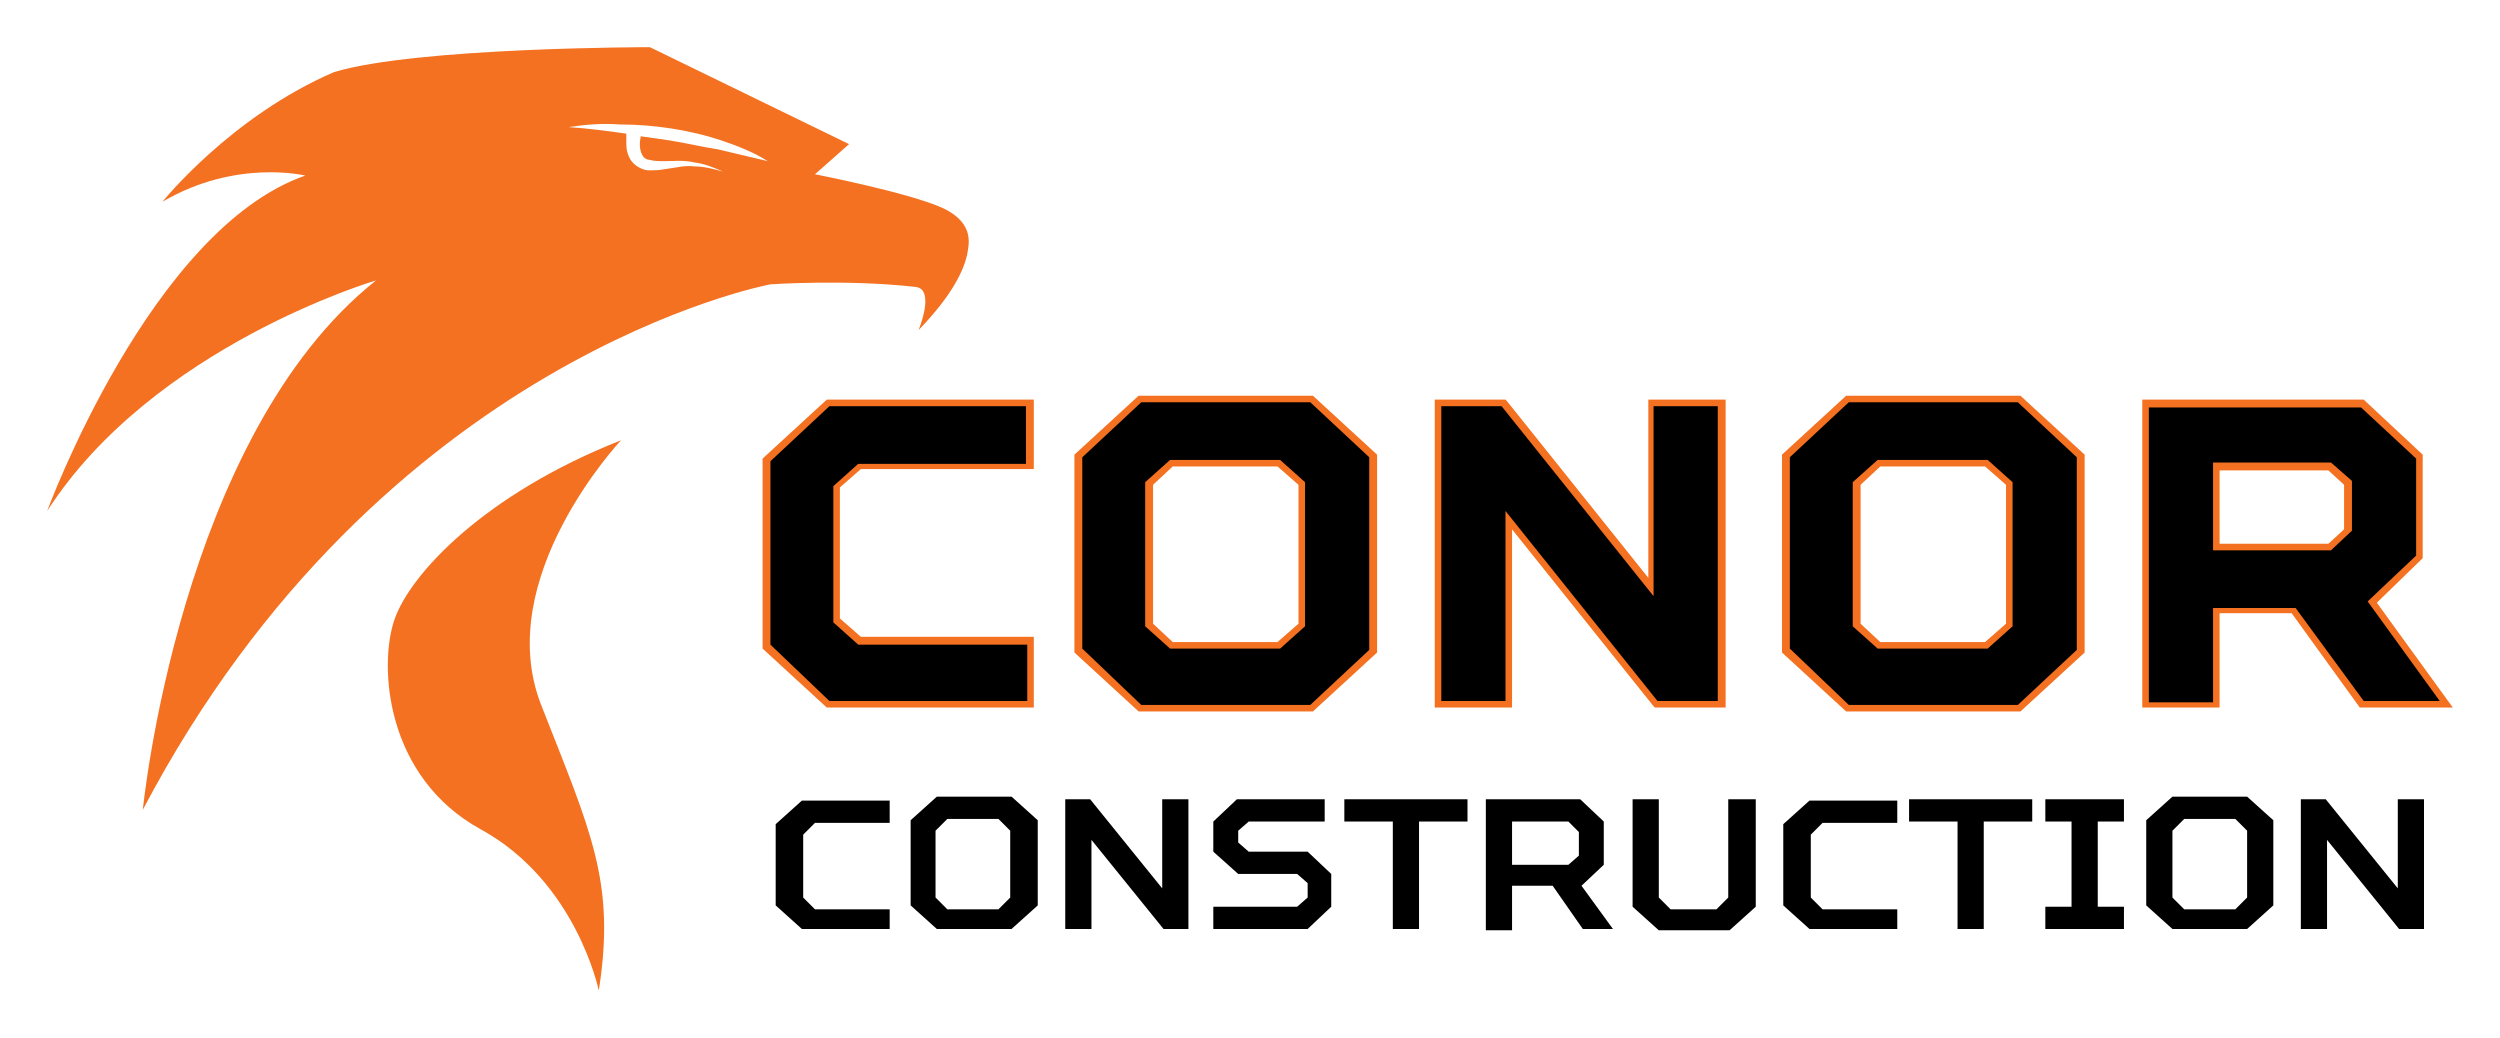 <?xml version="1.0" encoding="utf-8"?>
<!-- Generator: Adobe Illustrator 24.2.3, SVG Export Plug-In . SVG Version: 6.00 Build 0)  -->
<svg version="1.1" id="Layer_1" xmlns="http://www.w3.org/2000/svg" xmlns:xlink="http://www.w3.org/1999/xlink" x="0px" y="0px"
	 viewBox="0 0 190.8 79.2" style="enable-background:new 0 0 190.8 79.2;" xml:space="preserve">
<style type="text/css">
	.st0{fill:#F37121;}
</style>
<g>
	<g>
		<g>
			<path class="st0" d="M47.4,33.6c0,0-9.9,10.5-6.1,20.2s5.7,13.5,4.4,21.8c0,0-1.7-8.3-9-12.3s-7.8-12.5-6.6-16S37,37.7,47.4,33.6
				z"/>
		</g>
	</g>
	<g>
		<g>
			<path class="st0" d="M72,15.9c-2.6-1.2-9.8-2.6-9.8-2.6l2.6-2.3L49.6,3.6c0,0-17.8,0-24.1,1.9c-7.9,3.4-13.1,9.9-13.1,9.9
				c5.6-3.3,10.9-2,10.9-2C11.5,17.5,3.6,39,3.6,39c8.1-12.6,25.1-17.6,25.1-17.6c-15,11.9-17.8,40.4-17.8,40.4
				c18.2-34.6,47.9-40.1,47.9-40.1s5.8-0.4,11.1,0.2c1.5,0.2,0.2,3.3,0.2,3.3c2.6-2.7,3.4-4.5,3.7-5.7C73.9,18.8,74.5,17.1,72,15.9z
				 M49,11.8c0.1,0.2,0.3,0.4,0.6,0.4c0.3,0.1,0.7,0.1,1.1,0.1c0.7,0,1.5-0.1,2.3,0.1c0.8,0.1,1.5,0.4,2.2,0.7
				c-0.7-0.2-1.5-0.4-2.2-0.4c-0.7-0.1-1.4,0.1-2.2,0.2C50.3,13,49.9,13,49.5,13c-0.4,0-1-0.3-1.3-0.7c-0.3-0.4-0.4-0.9-0.4-1.3
				c0-0.3,0-0.5,0-0.8c-1.4-0.2-2.9-0.4-4.4-0.5c1.3-0.2,2.6-0.3,3.9-0.2c1.3,0,2.6,0.1,3.9,0.3c1.3,0.2,2.6,0.5,3.8,0.9
				c1.2,0.4,2.5,0.9,3.6,1.6c-1.3-0.3-2.5-0.6-3.8-0.9c-1.3-0.2-2.5-0.5-3.8-0.7c-0.7-0.1-1.4-0.2-2.1-0.3
				C48.8,10.9,48.8,11.4,49,11.8z"/>
		</g>
	</g>
</g>
<g>
	<g>
		<g>
			<polygon points="58.5,35.1 58.5,49.4 63.2,53.7 78.6,53.7 78.6,48.9 65.6,48.9 63.9,47.4 63.9,37.2 65.6,35.6 78.6,35.6 
				78.6,30.8 63.2,30.8 			"/>
		</g>
		<g>
			<path class="st0" d="M78.9,54H63.1l-4.9-4.5V35l4.9-4.5h15.8v5.3H65.7l-1.6,1.4v10l1.6,1.4h13.2V54z M63.3,53.5h15.1v-4.3H65.5
				l-1.9-1.7V37.1l1.9-1.7h12.8V31H63.3l-4.5,4.2v14L63.3,53.5z"/>
		</g>
	</g>
	<g>
		<g>
			<path d="M87,30.5l-4.7,4.4v14.9l4.7,4.4h13.1l4.7-4.4V34.8l-4.7-4.4H87z M89.4,49.3l-1.7-1.6V36.9l1.7-1.6h8.2l1.7,1.6v10.8
				l-1.7,1.6H89.4z"/>
		</g>
		<g>
			<path class="st0" d="M100.2,54.3H86.9L82,49.8V34.7l4.9-4.5h13.3l4.9,4.5v15.1L100.2,54.3z M87.1,53.8H100l4.5-4.2V34.9l-4.5-4.2
				H87.1l-4.5,4.2v14.6L87.1,53.8z M97.7,49.5h-8.4l-1.9-1.7v-11l1.9-1.7h8.4l1.9,1.7v11L97.7,49.5z M89.5,49h8l1.6-1.4V37l-1.6-1.4
				h-8L88,37v10.6L89.5,49z"/>
		</g>
	</g>
	<g>
		<g>
			<polygon points="126,44.8 114.7,30.8 109.7,30.8 109.7,53.7 115.1,53.7 115.1,39.7 126.4,53.7 131.4,53.7 131.4,30.8 126,30.8 
							"/>
		</g>
		<g>
			<path class="st0" d="M131.7,54h-5.4l-0.1-0.1l-10.8-13.5V54h-5.9V30.5h5.4l0.1,0.1l10.8,13.5V30.5h5.9V54z M126.5,53.5h4.6V31
				h-4.9v14.5L114.6,31h-4.6v22.5h4.9V39L126.5,53.5z"/>
		</g>
	</g>
	<g>
		<g>
			<path d="M141,30.5l-4.7,4.4v14.9l4.7,4.4h13.1l4.7-4.4V34.8l-4.7-4.4H141z M143.4,49.3l-1.7-1.6V36.9l1.7-1.6h8.2l1.7,1.6v10.8
				l-1.7,1.6H143.4z"/>
		</g>
		<g>
			<path class="st0" d="M154.2,54.3h-13.3l-4.9-4.5V34.7l4.9-4.5h13.3l4.9,4.5v15.1L154.2,54.3z M141.1,53.8H154l4.5-4.2V34.9
				l-4.5-4.2h-12.9l-4.5,4.2v14.6L141.1,53.8z M151.7,49.5h-8.4l-1.9-1.7v-11l1.9-1.7h8.4l1.9,1.7v11L151.7,49.5z M143.5,49h8
				l1.6-1.4V37l-1.6-1.4h-8L142,37v10.6L143.5,49z"/>
		</g>
	</g>
	<g>
		<g>
			<path d="M184.6,42.5v-7.7l-4.4-4.1h-16.5v23h5.4v-7.2h5.9l5.2,7.2h6.5l-5.7-7.8L184.6,42.5z M169.1,35.6h8.7l1.4,1.3v3.6
				l-1.4,1.3h-8.7V35.6z"/>
		</g>
		<g>
			<path class="st0" d="M187.2,54h-7.1l-5.2-7.2h-5.5V54h-5.9V30.5h16.9l4.5,4.2v7.9l-3.5,3.4L187.2,54z M180.4,53.5h5.8l-5.5-7.6
				l3.7-3.5v-7.4l-4.2-3.9H164v22.5h4.9v-7.2h6.3L180.4,53.5z M177.9,42h-9v-6.7h9l1.6,1.4v3.8L177.9,42z M169.4,41.5h8.3l1.2-1.1
				V37l-1.2-1.1h-8.3V41.5z"/>
		</g>
	</g>
</g>
<g>
	<path d="M67.9,70.9h-6.7l-2-1.8v-6.2l2-1.8h6.7v1.7h-5.7l-0.9,0.9v4.8l0.9,0.9h5.7V70.9z"/>
	<path d="M77.2,60.8l2,1.8v6.5l-2,1.8h-5.7l-2-1.8v-6.5l2-1.8H77.2z M71.4,63.4v5.1l0.9,0.9h3.9l0.9-0.9v-5.1l-0.9-0.9h-3.9
		L71.4,63.4z"/>
	<path d="M88.7,61h2v9.9h-1.9l-5.5-6.8v6.8h-2V61h1.9l5.5,6.8V61z"/>
	<path d="M92.6,65v-2.3l1.8-1.7h6.7v1.7h-5.8l-0.8,0.7v0.9l0.8,0.7h4.5l1.8,1.7v2.5l-1.8,1.7h-7.2v-1.7H99l0.8-0.7v-1.1L99,66.7
		h-4.5L92.6,65z"/>
	<path d="M106.3,70.9v-8.2h-3.7V61h9.4v1.7h-3.7v8.2H106.3z"/>
	<path d="M115.4,67.7v3.3h-2V61h7.2l1.8,1.7V66l-1.7,1.6l2.4,3.3h-2.3l-2.3-3.3H115.4z M119.7,62.7h-4.3V66h4.3l0.8-0.7v-1.8
		L119.7,62.7z"/>
	<path d="M132,61h2v8.2l-2,1.8h-5.4l-2-1.8V61h2v7.5l0.9,0.9h3.5l0.9-0.9V61z"/>
	<path d="M144.8,70.9h-6.7l-2-1.8v-6.2l2-1.8h6.7v1.7h-5.7l-0.9,0.9v4.8l0.9,0.9h5.7V70.9z"/>
	<path d="M149.4,70.9v-8.2h-3.7V61h9.4v1.7h-3.7v8.2H149.4z"/>
	<path d="M156.1,70.9v-1.7h2v-6.5h-2V61h6v1.7h-2v6.5h2v1.7H156.1z"/>
	<path d="M171.5,60.8l2,1.8v6.5l-2,1.8h-5.7l-2-1.8v-6.5l2-1.8H171.5z M165.8,63.4v5.1l0.9,0.9h3.9l0.9-0.9v-5.1l-0.9-0.9h-3.9
		L165.8,63.4z"/>
	<path d="M183,61h2v9.9h-1.9l-5.5-6.8v6.8h-2V61h1.9l5.5,6.8V61z"/>
</g>
</svg>
